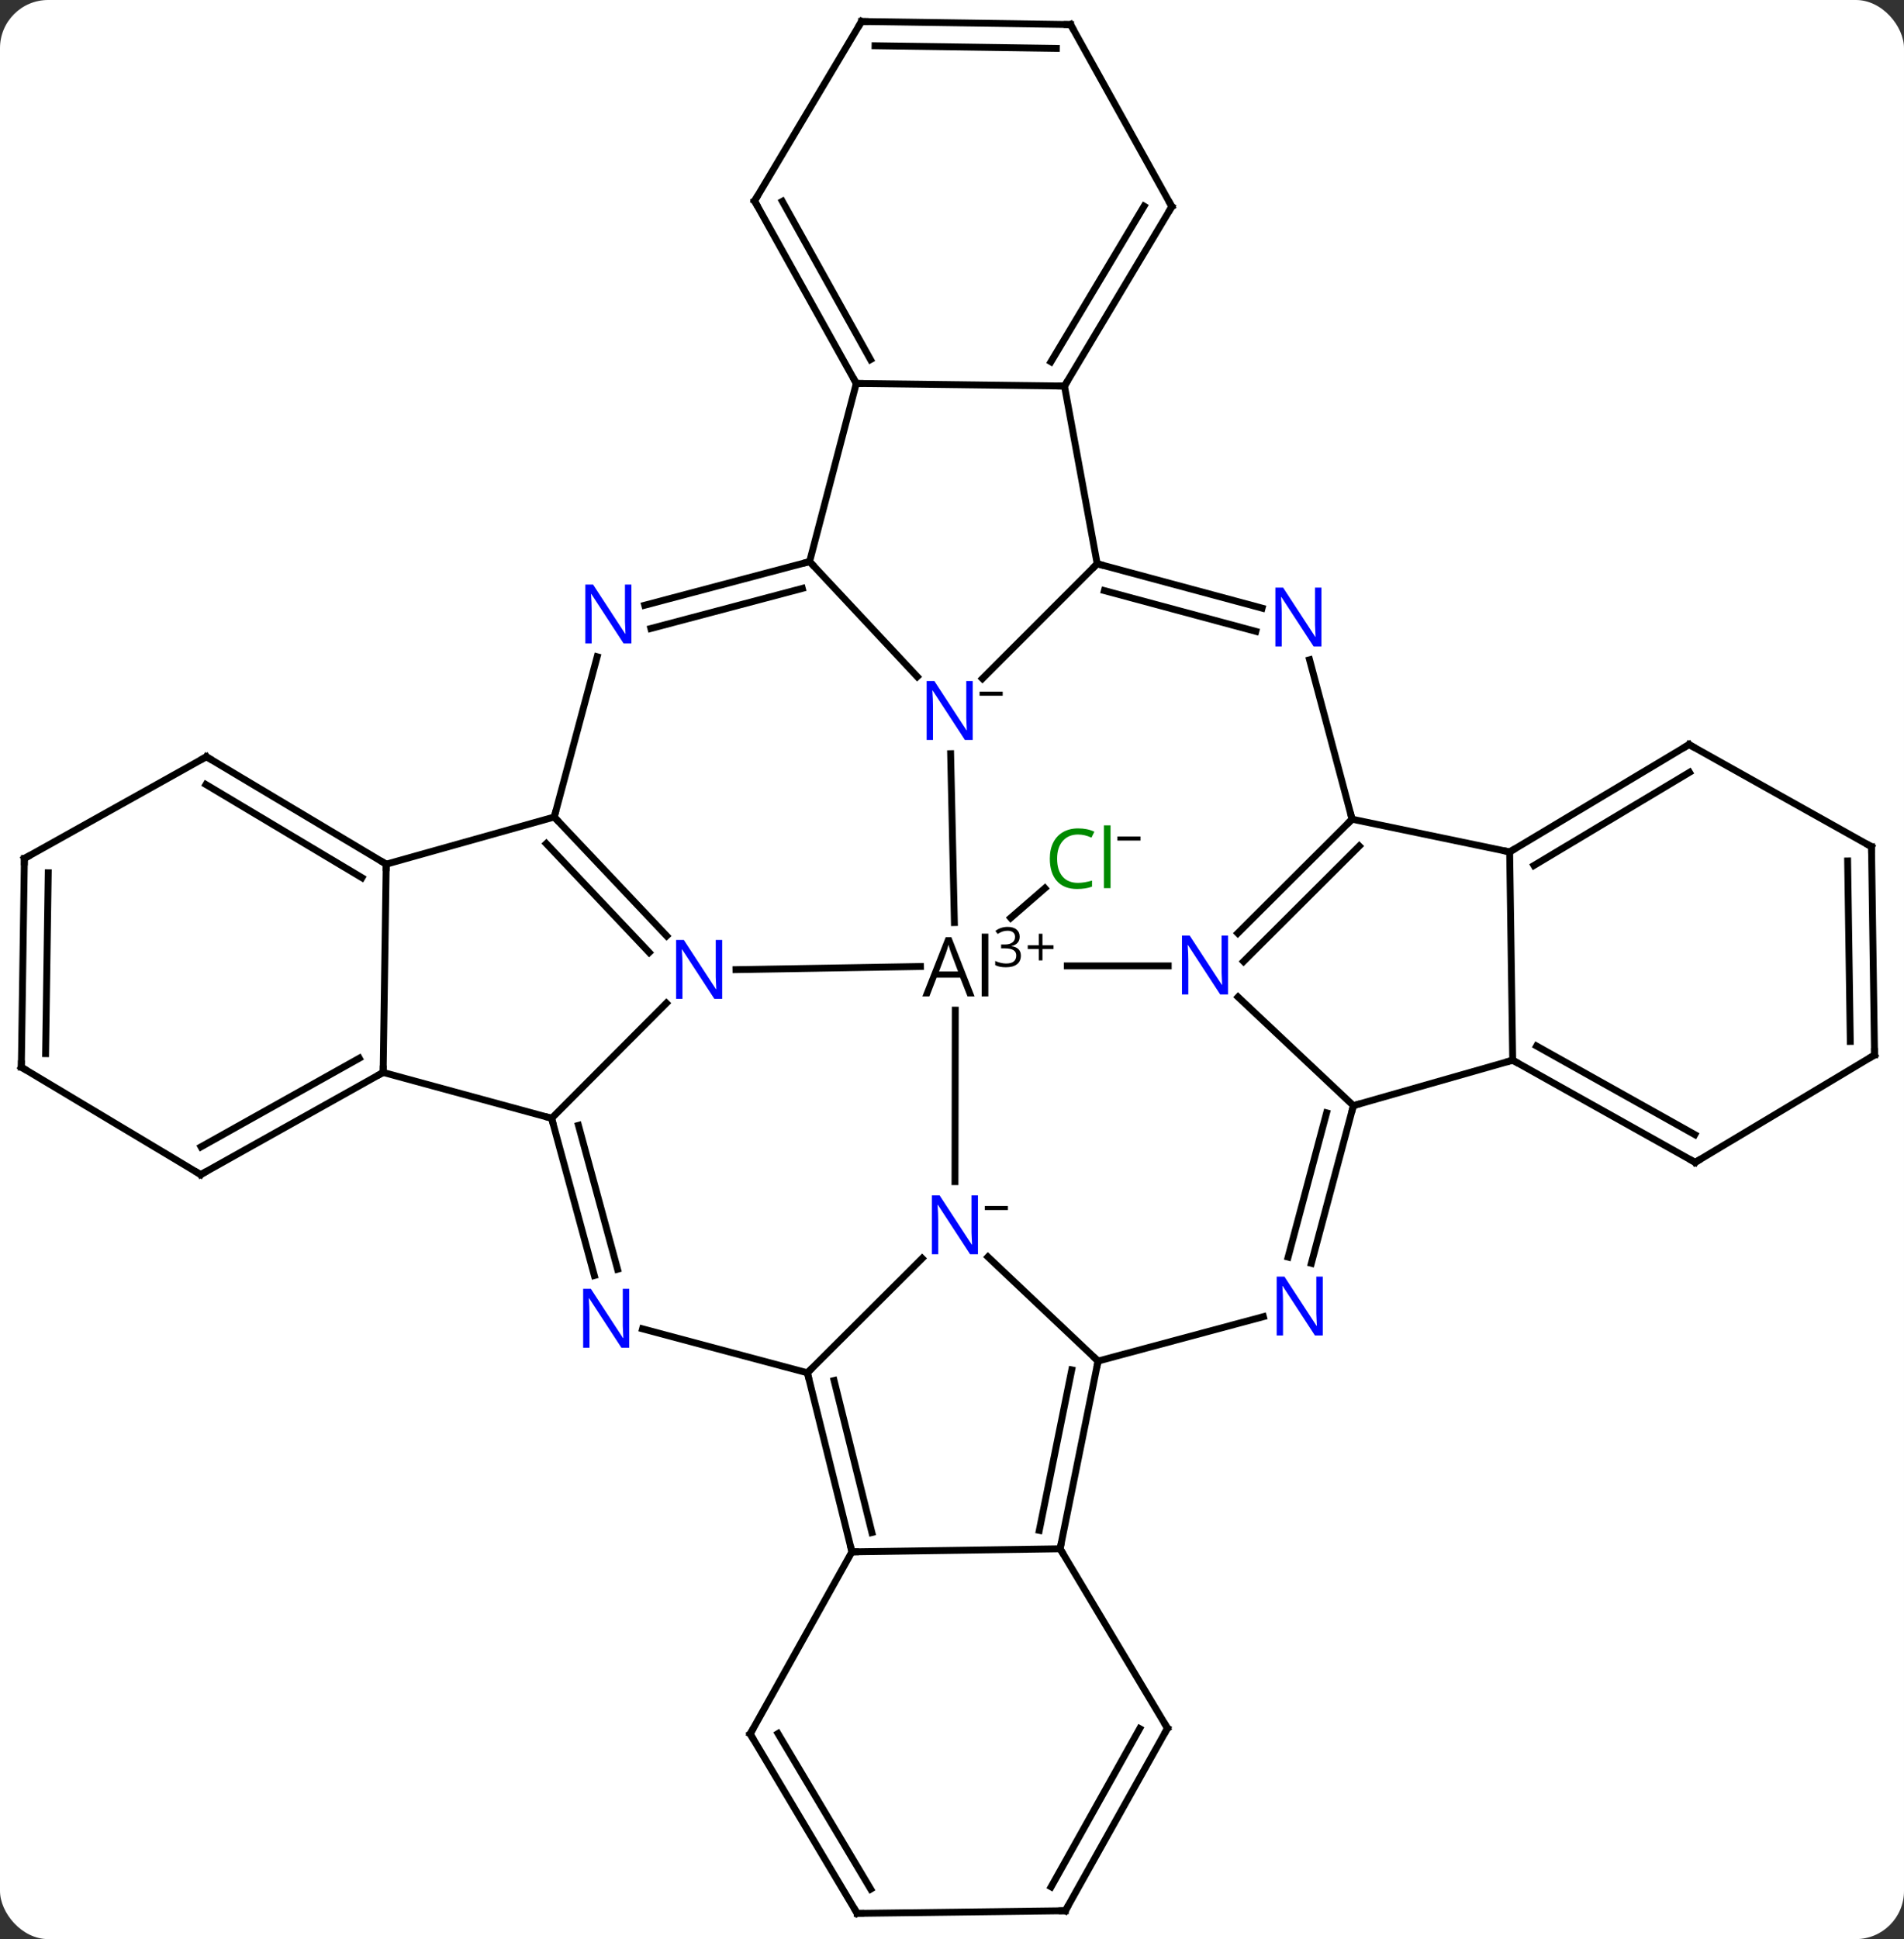 <svg width="277" viewBox="0 0 277 282" style="fill-opacity:1; color-rendering:auto; color-interpolation:auto; text-rendering:auto; stroke:black; stroke-linecap:square; stroke-miterlimit:10; shape-rendering:auto; stroke-opacity:1; fill:black; stroke-dasharray:none; font-weight:normal; stroke-width:1; font-family:'Open Sans'; font-style:normal; stroke-linejoin:miter; font-size:12; stroke-dashoffset:0; image-rendering:auto;" height="282" class="cas-substance-image" xmlns:xlink="http://www.w3.org/1999/xlink" xmlns="http://www.w3.org/2000/svg"><rect x="0" y="0" width="277" height="282" fill="#333333" stroke="none"/><svg class="cas-substance-single-component"><rect y="0" x="0" width="277" stroke="none" ry="7" rx="7" height="282" fill="white" class="cas-substance-group"/><svg y="0" x="0" width="277" viewBox="0 0 277 282" style="fill:black;" height="282" class="cas-substance-single-component-image"><svg><g><g transform="translate(1146,910)" style="text-rendering:geometricPrecision; color-rendering:optimizeQuality; color-interpolation:linearRGB; stroke-linecap:butt; image-rendering:optimizeQuality;"><line y2="-776.515" y1="-780.826" x2="-998.956" x1="-993.985" style="fill:none;"/><line y2="-800.394" y1="-775.831" x2="-1007.7" x1="-1007.153" style="fill:none;"/><line y2="-738.155" y1="-763.093" x2="-1007.065" x1="-1007.023" style="fill:none;"/><line y2="-768.986" y1="-769.444" x2="-1038.934" x1="-1012.082" style="fill:none;"/><line y2="-769.53" y1="-769.53" x2="-976.043" x1="-990.731" style="fill:none;"/><line y2="-828.012" y1="-811.315" x2="-986.375" x1="-1003.072" style="fill:none;"/><line y2="-828.329" y1="-811.591" x2="-1028.22" x1="-1012.556" style="fill:none;"/><line y2="-712.065" y1="-727.207" x2="-986.248" x1="-1002.27" style="fill:none;"/><line y2="-710.35" y1="-726.995" x2="-1028.538" x1="-1011.843" style="fill:none;"/><line y2="-747.369" y1="-764.117" x2="-1065.748" x1="-1049.049" style="fill:none;"/><line y2="-791.183" y1="-773.891" x2="-1065.367" x1="-1049.011" style="fill:none;"/><line y2="-787.31" y1="-771.486" x2="-1066.521" x1="-1051.554" style="fill:none;"/><line y2="-749.211" y1="-765.005" x2="-949.102" x1="-965.883" style="fill:none;"/><line y2="-790.865" y1="-774.284" x2="-949.292" x1="-965.923" style="fill:none;"/><line y2="-786.96" y1="-770.178" x2="-948.252" x1="-965.084" style="fill:none;"/><line y2="-853.855" y1="-828.012" x2="-991.138" x1="-986.375" style="fill:none;"/><line y2="-821.559" y1="-828.012" x2="-962.386" x1="-986.375" style="fill:none;"/><line y2="-818.179" y1="-824.107" x2="-963.295" x1="-985.333" style="fill:none;"/><line y2="-854.236" y1="-828.329" x2="-1021.426" x1="-1028.22" style="fill:none;"/><line y2="-821.981" y1="-828.329" x2="-1052.208" x1="-1028.22" style="fill:none;"/><line y2="-818.597" y1="-824.429" x2="-1051.312" x1="-1029.278" style="fill:none;"/><line y2="-684.761" y1="-712.065" x2="-991.773" x1="-986.248" style="fill:none;"/><line y2="-687.435" y1="-710.778" x2="-994.802" x1="-990.08" style="fill:none;"/><line y2="-718.52" y1="-712.065" x2="-962.195" x1="-986.248" style="fill:none;"/><line y2="-684.316" y1="-710.35" x2="-1022.061" x1="-1028.538" style="fill:none;"/><line y2="-687.122" y1="-709.234" x2="-1019.152" x1="-1024.653" style="fill:none;"/><line y2="-716.751" y1="-710.35" x2="-1052.526" x1="-1028.538" style="fill:none;"/><line y2="-724.497" y1="-747.369" x2="-1059.532" x1="-1065.748" style="fill:none;"/><line y2="-725.414" y1="-746.337" x2="-1056.155" x1="-1061.84" style="fill:none;"/><line y2="-754.037" y1="-747.369" x2="-1090.258" x1="-1065.748" style="fill:none;"/><line y2="-814.494" y1="-791.183" x2="-1059.123" x1="-1065.367" style="fill:none;"/><line y2="-784.325" y1="-791.183" x2="-1089.813" x1="-1065.367" style="fill:none;"/><line y2="-726.277" y1="-749.211" x2="-955.221" x1="-949.102" style="fill:none;"/><line y2="-727.179" y1="-748.161" x2="-958.603" x1="-953.005" style="fill:none;"/><line y2="-755.815" y1="-749.211" x2="-925.925" x1="-949.102" style="fill:none;"/><line y2="-814.049" y1="-790.865" x2="-955.478" x1="-949.292" style="fill:none;"/><line y2="-786.103" y1="-790.865" x2="-926.37" x1="-949.292" style="fill:none;"/><line y2="-854.236" y1="-853.855" x2="-1021.426" x1="-991.138" style="fill:none;"/><line y2="-879.953" y1="-853.855" x2="-975.517" x1="-991.138" style="fill:none;"/><line y2="-880.016" y1="-857.387" x2="-979.558" x1="-993.103" style="fill:none;"/><line y2="-880.778" y1="-854.236" x2="-1036.221" x1="-1021.426" style="fill:none;"/><line y2="-880.717" y1="-857.705" x2="-1032.18" x1="-1019.353" style="fill:none;"/><line y2="-684.316" y1="-684.761" x2="-1022.061" x1="-991.773" style="fill:none;"/><line y2="-658.663" y1="-684.761" x2="-976.152" x1="-991.773" style="fill:none;"/><line y2="-657.837" y1="-684.316" x2="-1036.856" x1="-1022.061" style="fill:none;"/><line y2="-784.325" y1="-754.037" x2="-1089.813" x1="-1090.258" style="fill:none;"/><line y2="-739.178" y1="-754.037" x2="-1116.8" x1="-1090.258" style="fill:none;"/><line y2="-743.219" y1="-756.104" x2="-1116.746" x1="-1093.731" style="fill:none;"/><line y2="-799.946" y1="-784.325" x2="-1115.974" x1="-1089.813" style="fill:none;"/><line y2="-795.904" y1="-782.356" x2="-1116.034" x1="-1093.342" style="fill:none;"/><line y2="-786.103" y1="-755.815" x2="-926.37" x1="-925.925" style="fill:none;"/><line y2="-740.956" y1="-755.815" x2="-899.383" x1="-925.925" style="fill:none;"/><line y2="-744.997" y1="-757.881" x2="-899.437" x1="-922.452" style="fill:none;"/><line y2="-801.723" y1="-786.103" x2="-900.272" x1="-926.37" style="fill:none;"/><line y2="-797.683" y1="-784.138" x2="-900.208" x1="-922.838" style="fill:none;"/><line y2="-906.432" y1="-879.953" x2="-990.249" x1="-975.517" style="fill:none;"/><line y2="-906.876" y1="-880.778" x2="-1020.664" x1="-1036.221" style="fill:none;"/><line y2="-632.121" y1="-658.663" x2="-991.011" x1="-976.152" style="fill:none;"/><line y2="-635.594" y1="-658.609" x2="-993.078" x1="-980.193" style="fill:none;"/><line y2="-631.74" y1="-657.837" x2="-1021.299" x1="-1036.856" style="fill:none;"/><line y2="-635.268" y1="-657.894" x2="-1019.327" x1="-1032.815" style="fill:none;"/><line y2="-754.799" y1="-739.178" x2="-1142.897" x1="-1116.8" style="fill:none;"/><line y2="-785.151" y1="-799.946" x2="-1142.453" x1="-1115.974" style="fill:none;"/><line y2="-756.577" y1="-740.956" x2="-873.286" x1="-899.383" style="fill:none;"/><line y2="-786.865" y1="-801.723" x2="-873.73" x1="-900.272" style="fill:none;"/><line y2="-906.876" y1="-906.432" x2="-1020.664" x1="-990.249" style="fill:none;"/><line y2="-903.347" y1="-902.961" x2="-1018.695" x1="-992.32" style="fill:none;"/><line y2="-631.74" y1="-632.121" x2="-1021.299" x1="-991.011" style="fill:none;"/><line y2="-785.151" y1="-754.799" x2="-1142.453" x1="-1142.897" style="fill:none;"/><line y2="-783.079" y1="-756.768" x2="-1138.983" x1="-1139.368" style="fill:none;"/><line y2="-786.865" y1="-756.577" x2="-873.73" x1="-873.286" style="fill:none;"/><line y2="-784.793" y1="-758.546" x2="-877.2" x1="-876.815" style="fill:none;"/></g><g transform="translate(1146,910)" style="fill:rgb(0,138,0); text-rendering:geometricPrecision; color-rendering:optimizeQuality; image-rendering:optimizeQuality; font-family:'Open Sans'; stroke:rgb(0,138,0); color-interpolation:linearRGB;"><path style="stroke:none;" d="M-989.16 -788.637 Q-990.566 -788.637 -991.387 -787.699 Q-992.207 -786.762 -992.207 -785.121 Q-992.207 -783.449 -991.418 -782.528 Q-990.629 -781.606 -989.176 -781.606 Q-988.269 -781.606 -987.129 -781.934 L-987.129 -781.059 Q-988.019 -780.715 -989.316 -780.715 Q-991.207 -780.715 -992.238 -781.871 Q-993.269 -783.028 -993.269 -785.137 Q-993.269 -786.465 -992.777 -787.457 Q-992.285 -788.449 -991.348 -788.989 Q-990.41 -789.528 -989.144 -789.528 Q-987.801 -789.528 -986.785 -789.043 L-987.207 -788.184 Q-988.191 -788.637 -989.16 -788.637 ZM-984.434 -780.84 L-985.402 -780.84 L-985.402 -789.965 L-984.434 -789.965 L-984.434 -780.84 Z"/><path style="fill:black; stroke:none;" d="M-983.434 -787.756 L-983.434 -788.35 L-980.074 -788.35 L-980.074 -787.756 L-983.434 -787.756 Z"/><path style="fill:black; stroke:none;" d="M-1005.246 -765.093 L-1006.309 -767.811 L-1009.746 -767.811 L-1010.793 -765.093 L-1011.809 -765.093 L-1008.418 -773.702 L-1007.59 -773.702 L-1004.215 -765.093 L-1005.246 -765.093 ZM-1006.621 -768.718 L-1007.621 -771.374 Q-1007.809 -771.874 -1008.012 -772.608 Q-1008.153 -772.046 -1008.387 -771.374 L-1009.387 -768.718 L-1006.621 -768.718 ZM-1002.215 -765.093 L-1003.184 -765.093 L-1003.184 -774.218 L-1002.215 -774.218 L-1002.215 -765.093 Z"/><path style="fill:black; stroke:none;" d="M-997.653 -773.783 Q-997.653 -773.236 -997.965 -772.885 Q-998.278 -772.533 -998.84 -772.424 L-998.84 -772.393 Q-998.153 -772.299 -997.817 -771.947 Q-997.481 -771.596 -997.481 -771.033 Q-997.481 -770.205 -998.051 -769.768 Q-998.621 -769.33 -999.653 -769.33 Q-1000.106 -769.33 -1000.489 -769.4 Q-1000.871 -769.471 -1001.215 -769.643 L-1001.215 -770.252 Q-1000.856 -770.08 -1000.434 -769.979 Q-1000.012 -769.877 -999.637 -769.877 Q-998.153 -769.877 -998.153 -771.049 Q-998.153 -772.08 -999.793 -772.08 L-1000.356 -772.08 L-1000.356 -772.643 L-999.778 -772.643 Q-999.106 -772.643 -998.715 -772.939 Q-998.324 -773.236 -998.324 -773.752 Q-998.324 -774.174 -998.614 -774.408 Q-998.903 -774.643 -999.403 -774.643 Q-999.778 -774.643 -1000.106 -774.541 Q-1000.434 -774.439 -1000.856 -774.174 L-1001.184 -774.611 Q-1000.84 -774.893 -1000.379 -775.049 Q-999.918 -775.205 -999.418 -775.205 Q-998.574 -775.205 -998.114 -774.822 Q-997.653 -774.439 -997.653 -773.783 Z"/><path style="fill:black; stroke:none;" d="M-994.34 -772.533 L-992.731 -772.533 L-992.731 -771.986 L-994.34 -771.986 L-994.34 -770.33 L-994.871 -770.33 L-994.871 -771.986 L-996.481 -771.986 L-996.481 -772.533 L-994.871 -772.533 L-994.871 -774.205 L-994.34 -774.205 L-994.34 -772.533 Z"/><path style="fill:rgb(0,5,255); stroke:none;" d="M-1004.486 -802.393 L-1005.626 -802.393 L-1010.314 -809.581 L-1010.361 -809.581 Q-1010.267 -808.315 -1010.267 -807.268 L-1010.267 -802.393 L-1011.189 -802.393 L-1011.189 -810.956 L-1010.064 -810.956 L-1005.392 -803.799 L-1005.345 -803.799 Q-1005.345 -803.956 -1005.392 -804.815 Q-1005.439 -805.674 -1005.423 -806.049 L-1005.423 -810.956 L-1004.486 -810.956 L-1004.486 -802.393 Z"/><path style="fill:black; stroke:none;" d="M-1003.486 -808.821 L-1003.486 -809.415 L-1000.126 -809.415 L-1000.126 -808.821 L-1003.486 -808.821 Z"/><path style="fill:rgb(0,5,255); stroke:none;" d="M-1003.724 -727.593 L-1004.865 -727.593 L-1009.552 -734.78 L-1009.599 -734.78 Q-1009.505 -733.514 -1009.505 -732.468 L-1009.505 -727.593 L-1010.427 -727.593 L-1010.427 -736.155 L-1009.302 -736.155 L-1004.63 -728.999 L-1004.583 -728.999 Q-1004.583 -729.155 -1004.63 -730.014 Q-1004.677 -730.874 -1004.661 -731.249 L-1004.661 -736.155 L-1003.724 -736.155 L-1003.724 -727.593 Z"/><path style="fill:black; stroke:none;" d="M-1002.724 -734.021 L-1002.724 -734.615 L-999.365 -734.615 L-999.365 -734.021 L-1002.724 -734.021 Z"/><path style="fill:rgb(0,5,255); stroke:none;" d="M-1040.934 -764.739 L-1042.074 -764.739 L-1046.762 -771.926 L-1046.809 -771.926 Q-1046.715 -770.661 -1046.715 -769.614 L-1046.715 -764.739 L-1047.637 -764.739 L-1047.637 -773.301 L-1046.512 -773.301 L-1041.84 -766.145 L-1041.793 -766.145 Q-1041.793 -766.301 -1041.84 -767.161 Q-1041.887 -768.02 -1041.871 -768.395 L-1041.871 -773.301 L-1040.934 -773.301 L-1040.934 -764.739 Z"/><path style="fill:rgb(0,5,255); stroke:none;" d="M-967.34 -765.374 L-968.48 -765.374 L-973.168 -772.561 L-973.215 -772.561 Q-973.121 -771.296 -973.121 -770.249 L-973.121 -765.374 L-974.043 -765.374 L-974.043 -773.936 L-972.918 -773.936 L-968.246 -766.78 L-968.199 -766.78 Q-968.199 -766.936 -968.246 -767.796 Q-968.293 -768.655 -968.277 -769.03 L-968.277 -773.936 L-967.34 -773.936 L-967.34 -765.374 Z"/></g><g transform="translate(1146,910)" style="stroke-linecap:butt; text-rendering:geometricPrecision; color-rendering:optimizeQuality; image-rendering:optimizeQuality; font-family:'Open Sans'; color-interpolation:linearRGB; stroke-miterlimit:5;"><path style="fill:none;" d="M-985.892 -827.882 L-986.375 -828.012 L-986.729 -827.658"/><path style="fill:none;" d="M-1028.704 -828.201 L-1028.22 -828.329 L-1027.879 -827.964"/><path style="fill:none;" d="M-986.347 -711.574 L-986.248 -712.065 L-986.612 -712.408"/><path style="fill:none;" d="M-1028.417 -709.865 L-1028.538 -710.35 L-1028.184 -710.703"/><path style="fill:none;" d="M-1065.617 -746.887 L-1065.748 -747.369 L-1066.23 -747.501"/><path style="fill:none;" d="M-1065.023 -790.82 L-1065.367 -791.183 L-1065.237 -791.666"/><path style="fill:none;" d="M-949.231 -748.728 L-949.102 -749.211 L-948.621 -749.348"/><path style="fill:none;" d="M-949.646 -790.512 L-949.292 -790.865 L-949.421 -791.348"/><path style="fill:none;" d="M-990.881 -854.284 L-991.138 -853.855 L-991.638 -853.861"/><path style="fill:rgb(0,5,255); stroke:none;" d="M-953.751 -815.982 L-954.892 -815.982 L-959.579 -823.169 L-959.626 -823.169 Q-959.532 -821.904 -959.532 -820.857 L-959.532 -815.982 L-960.454 -815.982 L-960.454 -824.544 L-959.329 -824.544 L-954.657 -817.388 L-954.611 -817.388 Q-954.611 -817.544 -954.657 -818.404 Q-954.704 -819.263 -954.689 -819.638 L-954.689 -824.544 L-953.751 -824.544 L-953.751 -815.982 Z"/><path style="fill:none;" d="M-1021.669 -854.673 L-1021.426 -854.236 L-1020.926 -854.23"/><path style="fill:rgb(0,5,255); stroke:none;" d="M-1054.141 -816.426 L-1055.282 -816.426 L-1059.969 -823.614 L-1060.016 -823.614 Q-1059.922 -822.348 -1059.922 -821.301 L-1059.922 -816.426 L-1060.844 -816.426 L-1060.844 -824.989 L-1059.719 -824.989 L-1055.047 -817.832 L-1055.001 -817.832 Q-1055.001 -817.989 -1055.047 -818.848 Q-1055.094 -819.707 -1055.079 -820.082 L-1055.079 -824.989 L-1054.141 -824.989 L-1054.141 -816.426 Z"/><path style="fill:none;" d="M-991.673 -685.251 L-991.773 -684.761 L-991.516 -684.332"/><path style="fill:rgb(0,5,255); stroke:none;" d="M-953.561 -715.782 L-954.701 -715.782 L-959.389 -722.97 L-959.436 -722.97 Q-959.342 -721.704 -959.342 -720.657 L-959.342 -715.782 L-960.264 -715.782 L-960.264 -724.345 L-959.139 -724.345 L-954.467 -717.188 L-954.42 -717.188 Q-954.42 -717.345 -954.467 -718.204 Q-954.514 -719.063 -954.498 -719.438 L-954.498 -724.345 L-953.561 -724.345 L-953.561 -715.782 Z"/><path style="fill:none;" d="M-1022.182 -684.801 L-1022.061 -684.316 L-1021.561 -684.323"/><path style="fill:rgb(0,5,255); stroke:none;" d="M-1054.459 -714.004 L-1055.599 -714.004 L-1060.287 -721.192 L-1060.334 -721.192 Q-1060.24 -719.926 -1060.24 -718.879 L-1060.24 -714.004 L-1061.162 -714.004 L-1061.162 -722.567 L-1060.037 -722.567 L-1055.365 -715.41 L-1055.318 -715.41 Q-1055.318 -715.567 -1055.365 -716.426 Q-1055.412 -717.285 -1055.396 -717.66 L-1055.396 -722.567 L-1054.459 -722.567 L-1054.459 -714.004 Z"/><path style="fill:none;" d="M-1090.694 -753.792 L-1090.258 -754.037 L-1090.25 -754.537"/><path style="fill:none;" d="M-1090.242 -784.582 L-1089.813 -784.325 L-1089.82 -783.825"/><path style="fill:none;" d="M-925.489 -755.57 L-925.925 -755.815 L-926.406 -755.678"/><path style="fill:none;" d="M-925.941 -786.36 L-926.37 -786.103 L-926.859 -786.205"/><path style="fill:none;" d="M-975.774 -879.524 L-975.517 -879.953 L-975.76 -880.39"/><path style="fill:none;" d="M-1035.977 -880.342 L-1036.221 -880.778 L-1035.965 -881.208"/><path style="fill:none;" d="M-976.409 -659.092 L-976.152 -658.663 L-976.396 -658.227"/><path style="fill:none;" d="M-1036.612 -658.274 L-1036.856 -657.837 L-1036.6 -657.408"/><path style="fill:none;" d="M-1116.363 -739.422 L-1116.8 -739.178 L-1117.229 -739.435"/><path style="fill:none;" d="M-1115.545 -799.689 L-1115.974 -799.946 L-1116.411 -799.702"/><path style="fill:none;" d="M-899.819 -741.2 L-899.383 -740.956 L-898.954 -741.213"/><path style="fill:none;" d="M-900.701 -801.467 L-900.272 -801.723 L-899.836 -801.479"/><path style="fill:none;" d="M-990.005 -905.995 L-990.249 -906.432 L-990.749 -906.439"/><path style="fill:none;" d="M-1020.92 -906.446 L-1020.664 -906.876 L-1020.164 -906.869"/><path style="fill:none;" d="M-990.766 -632.557 L-991.011 -632.121 L-991.511 -632.115"/><path style="fill:none;" d="M-1021.555 -632.169 L-1021.299 -631.74 L-1020.799 -631.746"/><path style="fill:none;" d="M-1142.468 -754.542 L-1142.897 -754.799 L-1142.89 -755.299"/><path style="fill:none;" d="M-1142.016 -785.394 L-1142.453 -785.151 L-1142.46 -784.651"/><path style="fill:none;" d="M-873.715 -756.32 L-873.286 -756.577 L-873.293 -757.077"/><path style="fill:none;" d="M-874.166 -787.109 L-873.73 -786.865 L-873.723 -786.365"/></g></g></svg></svg></svg></svg>